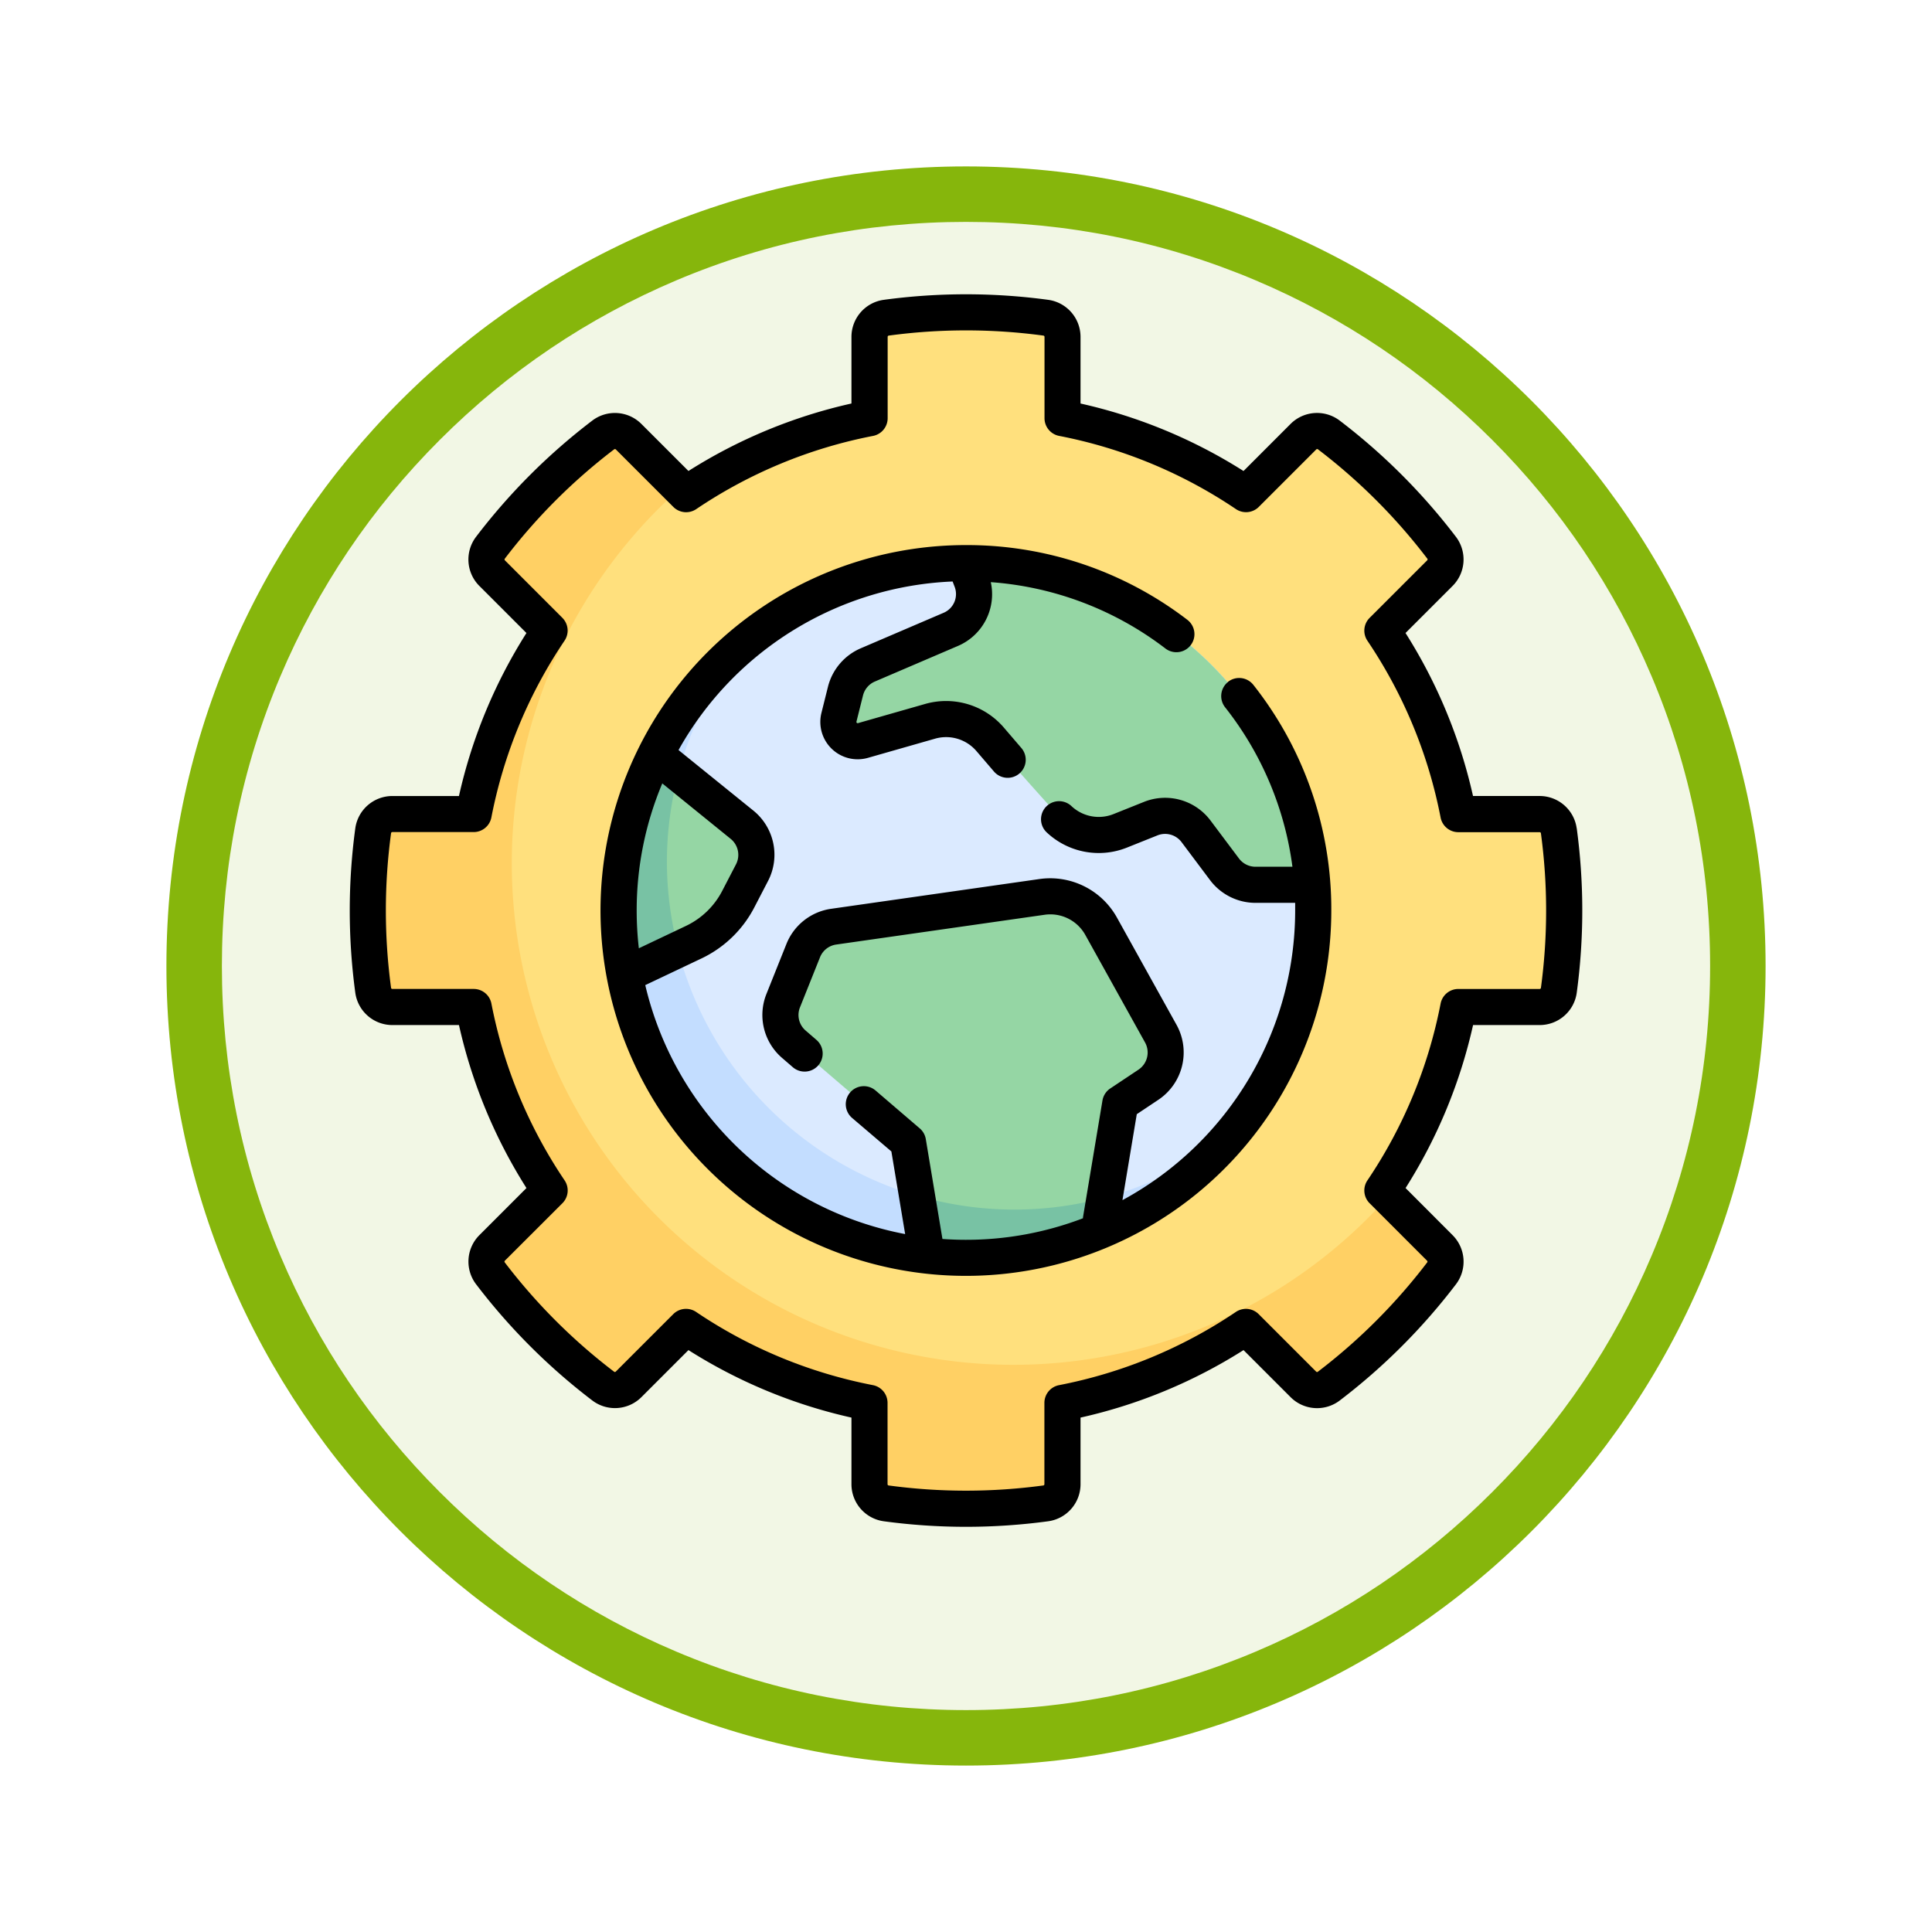 <svg xmlns="http://www.w3.org/2000/svg" xmlns:xlink="http://www.w3.org/1999/xlink" width="104.486" height="104.485" viewBox="0 0 104.486 104.485">
  <defs>
    <filter id="Trazado_982547" x="0" y="0" width="104.486" height="104.485" filterUnits="userSpaceOnUse">
      <feOffset dy="3" input="SourceAlpha"/>
      <feGaussianBlur stdDeviation="3" result="blur"/>
      <feFlood flood-opacity="0.161"/>
      <feComposite operator="in" in2="blur"/>
      <feComposite in="SourceGraphic"/>
    </filter>
  </defs>
  <g id="Grupo_1200825" data-name="Grupo 1200825" transform="translate(-465.514 -545)">
    <g id="Grupo_1200349" data-name="Grupo 1200349" transform="translate(-338 -2162.514)">
      <g id="Grupo_1185951" data-name="Grupo 1185951" transform="translate(5.053 1754.224)">
        <g id="Grupo_1184083" data-name="Grupo 1184083" transform="translate(807.461 959.29)">
          <g id="Grupo_1183743" data-name="Grupo 1183743">
            <g id="Grupo_1181545" data-name="Grupo 1181545" transform="translate(0 0)">
              <g id="Grupo_1177562" data-name="Grupo 1177562">
                <g id="Grupo_1173147" data-name="Grupo 1173147" transform="translate(0 0)">
                  <g id="Grupo_1163801" data-name="Grupo 1163801" transform="translate(0 0)">
                    <g id="Grupo_1163014" data-name="Grupo 1163014" transform="translate(0 0)">
                      <g id="Grupo_1157015" data-name="Grupo 1157015" transform="translate(0 0)">
                        <g id="Grupo_1155792" data-name="Grupo 1155792" transform="translate(0 0)">
                          <g id="Grupo_1154703" data-name="Grupo 1154703" transform="translate(0 0)">
                            <g id="Grupo_1150789" data-name="Grupo 1150789">
                              <g id="Grupo_1154212" data-name="Grupo 1154212">
                                <g id="Grupo_1152583" data-name="Grupo 1152583">
                                  <g id="Grupo_1146973" data-name="Grupo 1146973">
                                    <g id="Grupo_1146954" data-name="Grupo 1146954">
                                      <g transform="matrix(1, 0, 0, 1, -9, -6)" filter="url(#Trazado_982547)">
                                        <g id="Trazado_982547-2" data-name="Trazado 982547" transform="translate(9 6)" fill="#f2f7e5">
                                          <path d="M 43.243 84.985 C 37.607 84.985 32.14 83.882 26.995 81.706 C 22.025 79.603 17.56 76.593 13.726 72.759 C 9.892 68.925 6.882 64.461 4.78 59.49 C 2.603 54.345 1.5 48.879 1.5 43.243 C 1.5 37.607 2.603 32.14 4.78 26.995 C 6.882 22.025 9.892 17.56 13.726 13.726 C 17.56 9.892 22.025 6.882 26.995 4.78 C 32.14 2.603 37.607 1.5 43.243 1.5 C 48.879 1.5 54.345 2.603 59.491 4.78 C 64.461 6.882 68.925 9.892 72.759 13.726 C 76.593 17.56 79.604 22.025 81.706 26.995 C 83.882 32.14 84.986 37.607 84.986 43.243 C 84.986 48.879 83.882 54.345 81.706 59.49 C 79.604 64.461 76.593 68.925 72.759 72.759 C 68.925 76.593 64.461 79.603 59.491 81.706 C 54.345 83.882 48.879 84.985 43.243 84.985 Z" stroke="none"/>
                                          <path d="M 43.243 3 C 37.809 3 32.539 4.064 27.579 6.161 C 22.788 8.188 18.484 11.09 14.787 14.787 C 11.09 18.484 8.188 22.788 6.161 27.579 C 4.064 32.539 3 37.809 3 43.243 C 3 48.677 4.064 53.947 6.161 58.906 C 8.188 63.698 11.09 68.002 14.787 71.699 C 18.484 75.395 22.788 78.298 27.579 80.324 C 32.539 82.422 37.809 83.485 43.243 83.485 C 48.677 83.485 53.947 82.422 58.906 80.324 C 63.698 78.298 68.002 75.395 71.699 71.699 C 75.396 68.002 78.298 63.698 80.324 58.906 C 82.422 53.947 83.486 48.677 83.486 43.243 C 83.486 37.809 82.422 32.539 80.324 27.579 C 78.298 22.788 75.396 18.484 71.699 14.787 C 68.002 11.09 63.698 8.188 58.906 6.161 C 53.947 4.064 48.677 3 43.243 3 M 43.243 -7.62939453125e-06 C 67.125 -7.62939453125e-06 86.486 19.36 86.486 43.243 C 86.486 67.125 67.125 86.485 43.243 86.485 C 19.36 86.485 0 67.125 0 43.243 C 0 19.36 19.36 -7.62939453125e-06 43.243 -7.62939453125e-06 Z" stroke="none" fill="#86b60c"/>
                                        </g>
                                      </g>
                                    </g>
                                  </g>
                                </g>
                              </g>
                            </g>
                          </g>
                        </g>
                      </g>
                    </g>
                  </g>
                </g>
              </g>
            </g>
          </g>
        </g>
      </g>
    </g>
    <g id="engranaje" transform="translate(484.43 560.916)">
      <g id="Grupo_1200823" data-name="Grupo 1200823" transform="translate(0.976 0.976)">
        <path id="Trazado_1046255" data-name="Trazado 1046255" d="M71.909,35.527a1.044,1.044,0,0,0-1.038-.895H66.477a26.981,26.981,0,0,0-4.108-9.922l3.106-3.106a1.044,1.044,0,0,0,.1-1.367,32.159,32.159,0,0,0-6.114-6.114,1.044,1.044,0,0,0-1.367.1L54.99,17.332a26.981,26.981,0,0,0-9.921-4.108V8.83a1.044,1.044,0,0,0-.895-1.038,32.16,32.16,0,0,0-8.646,0,1.044,1.044,0,0,0-.895,1.038v4.394a26.979,26.979,0,0,0-9.921,4.108l-3.106-3.106a1.044,1.044,0,0,0-1.367-.1,32.159,32.159,0,0,0-6.114,6.114,1.044,1.044,0,0,0,.1,1.367l3.106,3.106a26.98,26.98,0,0,0-4.108,9.921H8.83a1.044,1.044,0,0,0-1.038.895,32.161,32.161,0,0,0,0,8.646,1.044,1.044,0,0,0,1.038.895h4.394a26.979,26.979,0,0,0,4.108,9.921L14.226,58.1a1.044,1.044,0,0,0-.1,1.367,32.159,32.159,0,0,0,6.114,6.114,1.044,1.044,0,0,0,1.367-.1l3.106-3.106a26.98,26.98,0,0,0,9.921,4.108v4.394a1.044,1.044,0,0,0,.895,1.038,32.16,32.16,0,0,0,8.646,0,1.044,1.044,0,0,0,.895-1.038V66.477a26.979,26.979,0,0,0,9.921-4.108L58.1,65.475a1.044,1.044,0,0,0,1.367.1,32.159,32.159,0,0,0,6.114-6.114,1.044,1.044,0,0,0-.1-1.367L62.369,54.99a26.98,26.98,0,0,0,4.108-9.921h4.394a1.044,1.044,0,0,0,1.038-.895,32.163,32.163,0,0,0,0-8.646Z" transform="translate(-7.5 -7.5)" fill="#ffe07d"/>
        <circle id="Elipse_13432" data-name="Elipse 13432" cx="18.784" cy="18.784" r="18.784" transform="translate(13.566 13.566)" fill="#dbeaff"/>
        <path id="Trazado_1046256" data-name="Trazado 1046256" d="M133.1,175.15a18.782,18.782,0,0,1-14.521-30.7,18.783,18.783,0,1,0,26.434,26.434A18.7,18.7,0,0,1,133.1,175.15Z" transform="translate(-98.144 -126.624)" fill="#c3ddff"/>
        <path id="Trazado_1046257" data-name="Trazado 1046257" d="M62.692,98.185a27.129,27.129,0,1,1-38.3-38.3L21.605,57.1a1.044,1.044,0,0,0-1.367-.1,32.159,32.159,0,0,0-6.114,6.114,1.044,1.044,0,0,0,.1,1.367l3.106,3.106A26.98,26.98,0,0,0,13.224,77.5H8.83a1.044,1.044,0,0,0-1.038.895,32.161,32.161,0,0,0,0,8.646,1.044,1.044,0,0,0,1.038.895h4.394a26.979,26.979,0,0,0,4.108,9.921l-3.106,3.106a1.044,1.044,0,0,0-.1,1.367,32.159,32.159,0,0,0,6.114,6.114,1.044,1.044,0,0,0,1.367-.1l3.106-3.106a26.98,26.98,0,0,0,9.921,4.108v4.394a1.044,1.044,0,0,0,.895,1.038,32.161,32.161,0,0,0,8.646,0,1.044,1.044,0,0,0,.895-1.038v-4.394a26.979,26.979,0,0,0,9.921-4.108l3.106,3.106a1.044,1.044,0,0,0,1.367.1,32.165,32.165,0,0,0,6.114-6.114,1.044,1.044,0,0,0-.1-1.367Z" transform="translate(-7.5 -50.371)" fill="#ffd064"/>
        <g id="Grupo_1200822" data-name="Grupo 1200822" transform="translate(13.566 13.566)">
          <path id="Trazado_1046258" data-name="Trazado 1046258" d="M209.906,111.71c-.037,0-.072.005-.109.005l.4.886a2.087,2.087,0,0,1-1.116,2.693l-4.481,1.921a2.087,2.087,0,0,0-1.2,1.412l-.354,1.417a1.044,1.044,0,0,0,1.3,1.257l3.637-1.039a3.131,3.131,0,0,1,3.237.973s4.059,4.6,4.242,4.714a3.131,3.131,0,0,0,2.794.234l1.652-.661a2.087,2.087,0,0,1,2.445.686l1.545,2.06a2.087,2.087,0,0,0,1.67.835h3.06A18.772,18.772,0,0,0,209.906,111.71Z" transform="translate(-191.122 -111.71)" fill="#95d6a4"/>
          <path id="Trazado_1046259" data-name="Trazado 1046259" d="M196.292,251.692a3.131,3.131,0,0,0-3.179-1.579l-11.282,1.612a2.087,2.087,0,0,0-1.643,1.291l-1.084,2.71a2.087,2.087,0,0,0,.58,2.36l6.17,5.289.873,6.113a18.425,18.425,0,0,0,9.628-1.356l.978-6.844,1.529-1.019a2.087,2.087,0,0,0,.667-2.75Z" transform="translate(-170.2 -232.068)" fill="#95d6a4"/>
          <path id="Trazado_1046260" data-name="Trazado 1046260" d="M113.819,189.748a18.584,18.584,0,0,0-1.769,12.135l3.744-1.8a5.218,5.218,0,0,0,2.371-2.3l.784-1.51a2.087,2.087,0,0,0-.493-2.545Z" transform="translate(-111.71 -179.589)" fill="#95d6a4"/>
        </g>
        <path id="Trazado_1046261" data-name="Trazado 1046261" d="M114.319,195.764a18.778,18.778,0,0,1,.679-5l-1.179-1.012a18.584,18.584,0,0,0-1.769,12.135l2.893-1.39A18.762,18.762,0,0,1,114.319,195.764Z" transform="translate(-98.144 -166.022)" fill="#78c2a4"/>
        <path id="Trazado_1046262" data-name="Trazado 1046262" d="M240.434,375.048a18.762,18.762,0,0,1-5.329-.778l.463,3.239a18.424,18.424,0,0,0,9.628-1.356l.255-1.787A18.77,18.77,0,0,1,240.434,375.048Z" transform="translate(-205.475 -326.523)" fill="#78c2a4"/>
      </g>
      <g id="Grupo_1200824" data-name="Grupo 1200824" transform="translate(0 0)">
        <path id="Trazado_1046263" data-name="Trazado 1046263" d="M66.353,28.874a2.024,2.024,0,0,0-2.006-1.741h-3.6a27.785,27.785,0,0,0-3.65-8.815l2.545-2.545a2.024,2.024,0,0,0,.187-2.649,33.137,33.137,0,0,0-6.3-6.3,2.024,2.024,0,0,0-2.649.187L48.336,9.557a27.783,27.783,0,0,0-8.815-3.65v-3.6A2.024,2.024,0,0,0,37.78.3a33.139,33.139,0,0,0-8.907,0,2.024,2.024,0,0,0-1.741,2.006v3.6a27.785,27.785,0,0,0-8.815,3.65L15.772,7.012a2.024,2.024,0,0,0-2.649-.187,33.138,33.138,0,0,0-6.3,6.3,2.024,2.024,0,0,0,.187,2.649l2.545,2.545a27.783,27.783,0,0,0-3.65,8.815h-3.6A2.024,2.024,0,0,0,.3,28.874a33.137,33.137,0,0,0,0,8.906,2.024,2.024,0,0,0,2.006,1.741h3.6a27.784,27.784,0,0,0,3.65,8.815L7.012,50.881a2.024,2.024,0,0,0-.187,2.649,33.142,33.142,0,0,0,6.3,6.3,2.024,2.024,0,0,0,2.649-.187L18.317,57.1a27.785,27.785,0,0,0,8.815,3.65v3.6a2.024,2.024,0,0,0,1.741,2.006,33.139,33.139,0,0,0,8.907,0,2.024,2.024,0,0,0,1.741-2.006v-3.6a27.786,27.786,0,0,0,8.815-3.65l2.545,2.545a2.024,2.024,0,0,0,2.649.188,33.142,33.142,0,0,0,6.3-6.3,2.024,2.024,0,0,0-.187-2.649L57.1,48.336a27.785,27.785,0,0,0,3.65-8.815h3.6a2.024,2.024,0,0,0,2.006-1.741,33.138,33.138,0,0,0,0-8.907ZM64.418,37.52a.071.071,0,0,1-.071.049H59.953a.976.976,0,0,0-.958.79,25.886,25.886,0,0,1-3.959,9.563.976.976,0,0,0,.119,1.236l3.106,3.106a.071.071,0,0,1,.015.084,31.184,31.184,0,0,1-5.93,5.93.071.071,0,0,1-.084-.016l-3.106-3.106a.976.976,0,0,0-1.236-.119,25.886,25.886,0,0,1-9.563,3.959.976.976,0,0,0-.79.958v4.394a.071.071,0,0,1-.049.071,31.184,31.184,0,0,1-8.385,0,.071.071,0,0,1-.049-.071V59.953a.976.976,0,0,0-.79-.958,25.886,25.886,0,0,1-9.563-3.959.976.976,0,0,0-1.236.119l-3.106,3.106a.071.071,0,0,1-.084.015,31.189,31.189,0,0,1-5.93-5.929.071.071,0,0,1,.015-.084L11.5,49.157a.976.976,0,0,0,.119-1.236,25.887,25.887,0,0,1-3.959-9.563.976.976,0,0,0-.958-.79H2.306a.071.071,0,0,1-.071-.049,31.187,31.187,0,0,1,0-8.386.071.071,0,0,1,.071-.049H6.7a.976.976,0,0,0,.958-.79,25.884,25.884,0,0,1,3.959-9.563A.976.976,0,0,0,11.5,17.5L8.393,14.391a.071.071,0,0,1-.015-.084,31.179,31.179,0,0,1,5.93-5.929.071.071,0,0,1,.084.015L17.5,11.5a.977.977,0,0,0,1.236.119A25.886,25.886,0,0,1,28.3,7.659a.976.976,0,0,0,.79-.958V2.306a.071.071,0,0,1,.049-.071,31.184,31.184,0,0,1,8.385,0,.071.071,0,0,1,.049.071V6.7a.976.976,0,0,0,.79.958,25.886,25.886,0,0,1,9.563,3.959.977.977,0,0,0,1.236-.119l3.106-3.106a.071.071,0,0,1,.084-.015,31.179,31.179,0,0,1,5.93,5.929.071.071,0,0,1-.015.084L55.155,17.5a.976.976,0,0,0-.119,1.236A25.887,25.887,0,0,1,58.995,28.3a.976.976,0,0,0,.958.79h4.394a.071.071,0,0,1,.071.049,31.194,31.194,0,0,1,0,8.386Z" transform="translate(0 0)"/>
        <path id="Trazado_1046264" data-name="Trazado 1046264" d="M138.141,111.606a.976.976,0,0,0-.164,1.371,17.59,17.59,0,0,1,3.643,8.626h-2a1.116,1.116,0,0,1-.889-.444l-1.545-2.06a3.068,3.068,0,0,0-3.588-1.006l-1.652.661a2.153,2.153,0,0,1-2.277-.431.976.976,0,1,0-1.339,1.421,4.106,4.106,0,0,0,4.341.823l1.652-.661a1.113,1.113,0,0,1,1.3.365l1.545,2.06a3.078,3.078,0,0,0,2.451,1.225h2.149q0,.207,0,.415a17.823,17.823,0,0,1-9.341,15.663l.775-4.649,1.177-.785a3.08,3.08,0,0,0,.979-4.037l-3.237-5.826a4.131,4.131,0,0,0-4.171-2.071l-11.282,1.612a3.072,3.072,0,0,0-2.411,1.895l-1.084,2.71a3.062,3.062,0,0,0,.851,3.464l.579.5a.976.976,0,1,0,1.271-1.483l-.579-.5a1.11,1.11,0,0,1-.308-1.256l1.084-2.71a1.113,1.113,0,0,1,.874-.687l11.282-1.612a2.165,2.165,0,0,1,2.188,1.086l3.237,5.826a1.117,1.117,0,0,1-.355,1.464l-1.529,1.019a.976.976,0,0,0-.422.652l-1.044,6.261a.985.985,0,0,0-.012.108,17.718,17.718,0,0,1-6.33,1.164c-.426,0-.849-.016-1.268-.046l-.9-5.4a.977.977,0,0,0-.328-.581l-2.388-2.047a.976.976,0,0,0-1.271,1.483L119.93,137l.745,4.469a17.862,17.862,0,0,1-14.055-13.464l3.048-1.446a6.23,6.23,0,0,0,2.842-2.742l.754-1.452a3.074,3.074,0,0,0-.792-3.794l-4.053-3.278a17.825,17.825,0,0,1,14.823-9.117l.1.262a1.1,1.1,0,0,1-.594,1.434l-4.481,1.92a3.08,3.08,0,0,0-1.765,2.073l-.354,1.417a2.02,2.02,0,0,0,2.514,2.432l3.637-1.039a2.16,2.16,0,0,1,2.228.669l.951,1.109a.976.976,0,0,0,1.483-1.271l-.951-1.109a4.117,4.117,0,0,0-4.247-1.276l-3.637,1.039a.067.067,0,0,1-.084-.081l.354-1.417a1.116,1.116,0,0,1,.64-.751l4.481-1.92a3.043,3.043,0,0,0,1.79-3.455,17.614,17.614,0,0,1,9.445,3.589.976.976,0,0,0,1.184-1.553,19.582,19.582,0,0,0-11.975-4.041,19.761,19.761,0,1,0,19.761,19.76,19.561,19.561,0,0,0-4.215-12.2.977.977,0,0,0-1.371-.164Zm-30.6,5.49,3.7,3a1.115,1.115,0,0,1,.287,1.375l-.754,1.452a4.266,4.266,0,0,1-1.946,1.877l-2.555,1.213a17.911,17.911,0,0,1-.117-2.039A17.7,17.7,0,0,1,107.539,117.1Z" transform="translate(-90.639 -90.644)"/>
      </g>
    </g>
  </g>
</svg>

